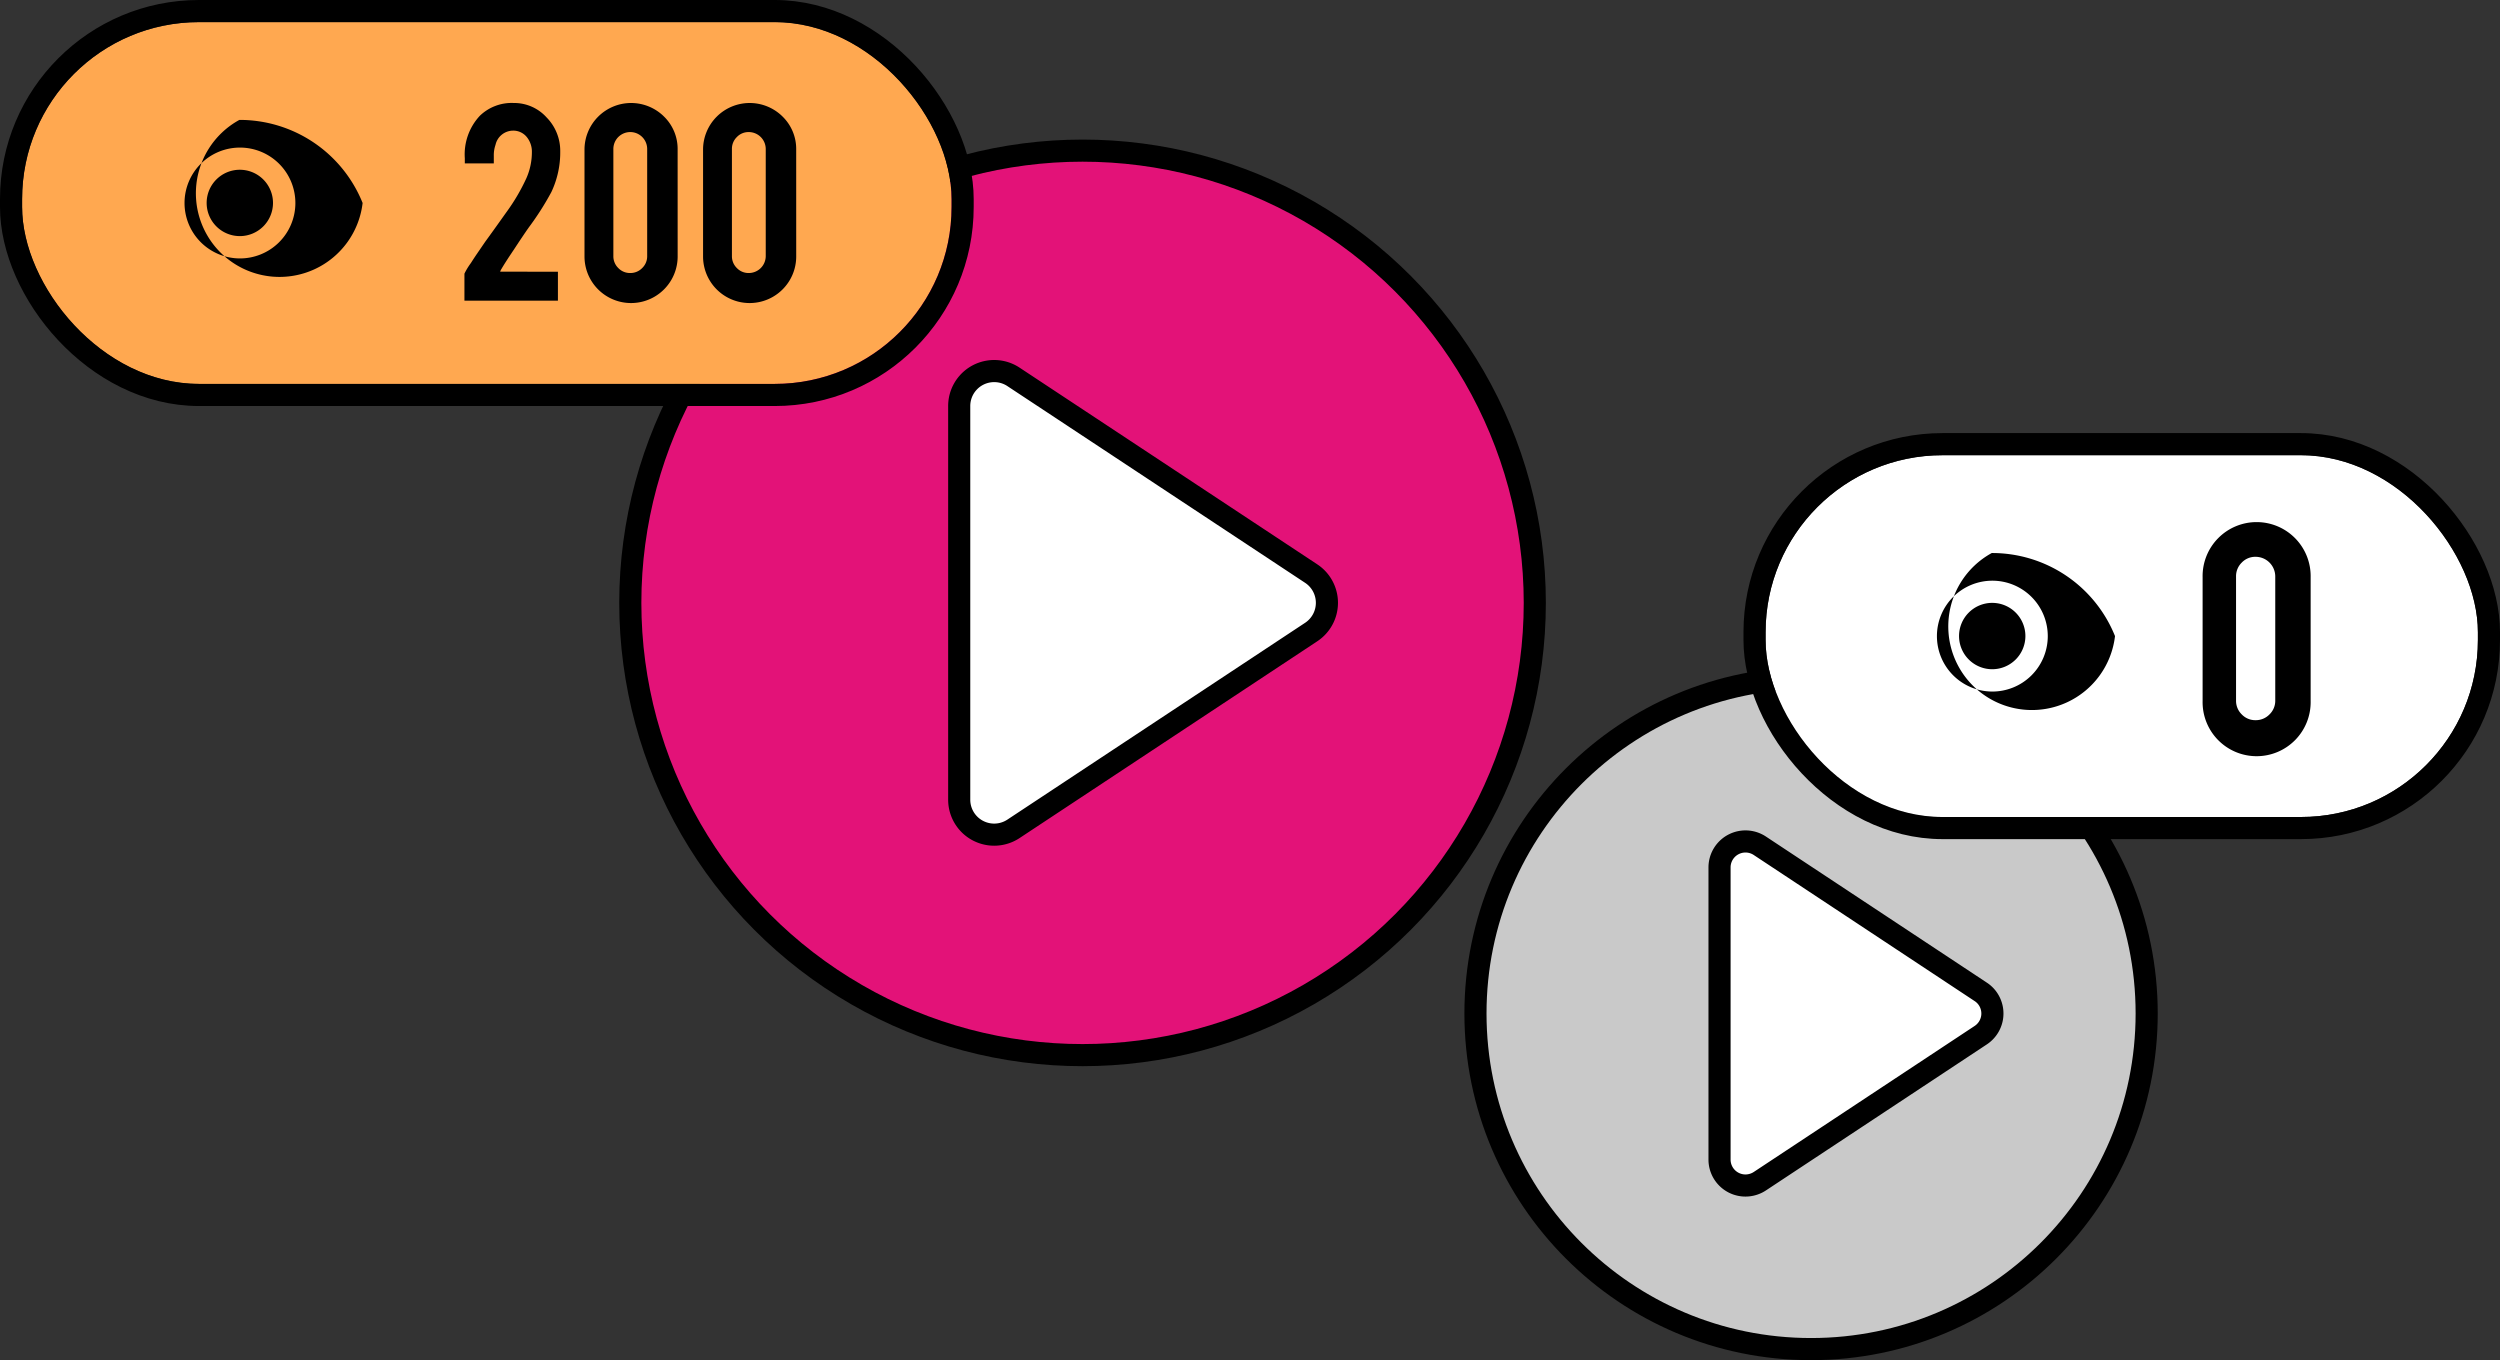 <svg xmlns="http://www.w3.org/2000/svg" width="113.041" height="61.5" viewBox="0 0 113.041 61.5"><rect x="0" y="0" width="113.041" height="61.5" fill="#333333" stroke="none"/><defs><style>.a{fill:#e31278;}.a,.b,.c,.d{stroke:#000;stroke-linejoin:round;}.b{fill:#fff;}.c{fill:#c9c9c9;}.d{fill:#ffa850;}.e{stroke:none;}.f{fill:none;}</style></defs><g transform="translate(-625.826 -544)"><g transform="translate(654.326 550.811)"><circle class="a" cx="20.449" cy="20.449" r="20.449"/><path class="b" d="M697.792,518.694a1.581,1.581,0,0,0-2.454,1.318v17.8a1.581,1.581,0,0,0,2.454,1.318l13.464-8.9a1.584,1.584,0,0,0,0-2.64Z" transform="translate(-680.466 -508.464)"/></g><g transform="translate(692.541 574.651)"><circle class="c" cx="15.175" cy="15.175" r="15.175"/><path class="b" d="M730.321,546.752a1.174,1.174,0,0,0-1.821.979v13.211a1.173,1.173,0,0,0,1.173,1.173,1.185,1.185,0,0,0,.648-.194l9.991-6.605a1.174,1.174,0,0,0,.331-1.628,1.156,1.156,0,0,0-.331-.329Z" transform="translate(-717.464 -539.161)"/></g><g class="d" transform="translate(626.826 545)"><rect class="e" width="42.027" height="16.359" rx="8"/><rect class="f" x="-0.5" y="-0.5" width="43.027" height="17.359" rx="8.5"/></g><path d="M667.122,507.325a3.782,3.782,0,1,0,5.573,3.756A5.991,5.991,0,0,0,667.122,507.325Zm0,6.263a2.506,2.506,0,1,1,2.533-2.507,2.506,2.506,0,0,1-2.533,2.507Zm0-4.009a1.5,1.5,0,1,0,1.521,1.5,1.5,1.5,0,0,0-1.521-1.5Z" transform="translate(-30.473 42.097)"/><g class="b" transform="translate(705.66 564.583)"><rect class="e" width="32.207" height="16.359" rx="8"/><rect class="f" x="-0.5" y="-0.5" width="33.207" height="17.359" rx="8.5"/></g><path d="M741.122,533.325a3.782,3.782,0,1,0,5.573,3.756A5.991,5.991,0,0,0,741.122,533.325Zm0,6.263a2.506,2.506,0,1,1,2.533-2.507,2.506,2.506,0,0,1-2.533,2.507Zm0-4.009a1.5,1.5,0,1,0,1.521,1.5,1.5,1.5,0,0,0-1.521-1.5Z" transform="translate(-25.236 35.681)"/><g transform="translate(646.824 548.657)"><path d="M675.345,509.073a2.557,2.557,0,0,1,.677-1.915,2.069,2.069,0,0,1,1.533-.581,1.972,1.972,0,0,1,1.488.653,2.153,2.153,0,0,1,.617,1.528,4.2,4.2,0,0,1-.4,1.843,12.784,12.784,0,0,1-1.02,1.6q-.218.308-.648.962l-.242.363c-.154.235-.271.421-.349.556a.49.49,0,0,0-.057.121l2.611.005v1.306h-4.227v-1.219a2.9,2.9,0,0,1,.294-.484c.087-.138.187-.29.3-.455l.342-.5q.305-.416.953-1.329a8.85,8.85,0,0,0,.914-1.553,2.921,2.921,0,0,0,.247-1.171,1.049,1.049,0,0,0-.227-.682.785.785,0,0,0-.632-.294.819.819,0,0,0-.786.643,1.434,1.434,0,0,0-.077.5v.338h-1.311Z" transform="translate(-675.326 -506.577)"/><path d="M684.85,513.517a2.106,2.106,0,1,1-4.212,0v-4.832a2.109,2.109,0,0,1,3.6-1.49,2.044,2.044,0,0,1,.611,1.49Zm-1.378-4.861a.764.764,0,0,0-1.529,0V513.5a.74.74,0,0,0,.223.54.73.73,0,0,0,.537.225.742.742,0,0,0,.544-.225.735.735,0,0,0,.225-.54Z" transform="translate(-675.207 -506.577)"/><path d="M690.093,513.517a2.106,2.106,0,1,1-4.212,0v-4.832a2.109,2.109,0,0,1,3.6-1.49,2.044,2.044,0,0,1,.611,1.49Zm-1.378-4.861a.768.768,0,0,0-.769-.764.723.723,0,0,0-.537.225.738.738,0,0,0-.223.539V513.5a.741.741,0,0,0,.223.54.727.727,0,0,0,.537.225.768.768,0,0,0,.769-.765Z" transform="translate(-675.089 -506.577)"/></g><g transform="translate(725.42 567.651)"><path d="M755.211,540.049a2.443,2.443,0,1,1-4.885,0v-5.6a2.443,2.443,0,1,1,4.885,0Zm-1.6-5.637a.89.89,0,0,0-.892-.886.843.843,0,0,0-.623.261.858.858,0,0,0-.258.626v5.614a.856.856,0,0,0,.258.625.844.844,0,0,0,.623.261.86.86,0,0,0,.631-.261.851.851,0,0,0,.261-.625Z" transform="translate(-750.326 -532)"/></g></g></svg>